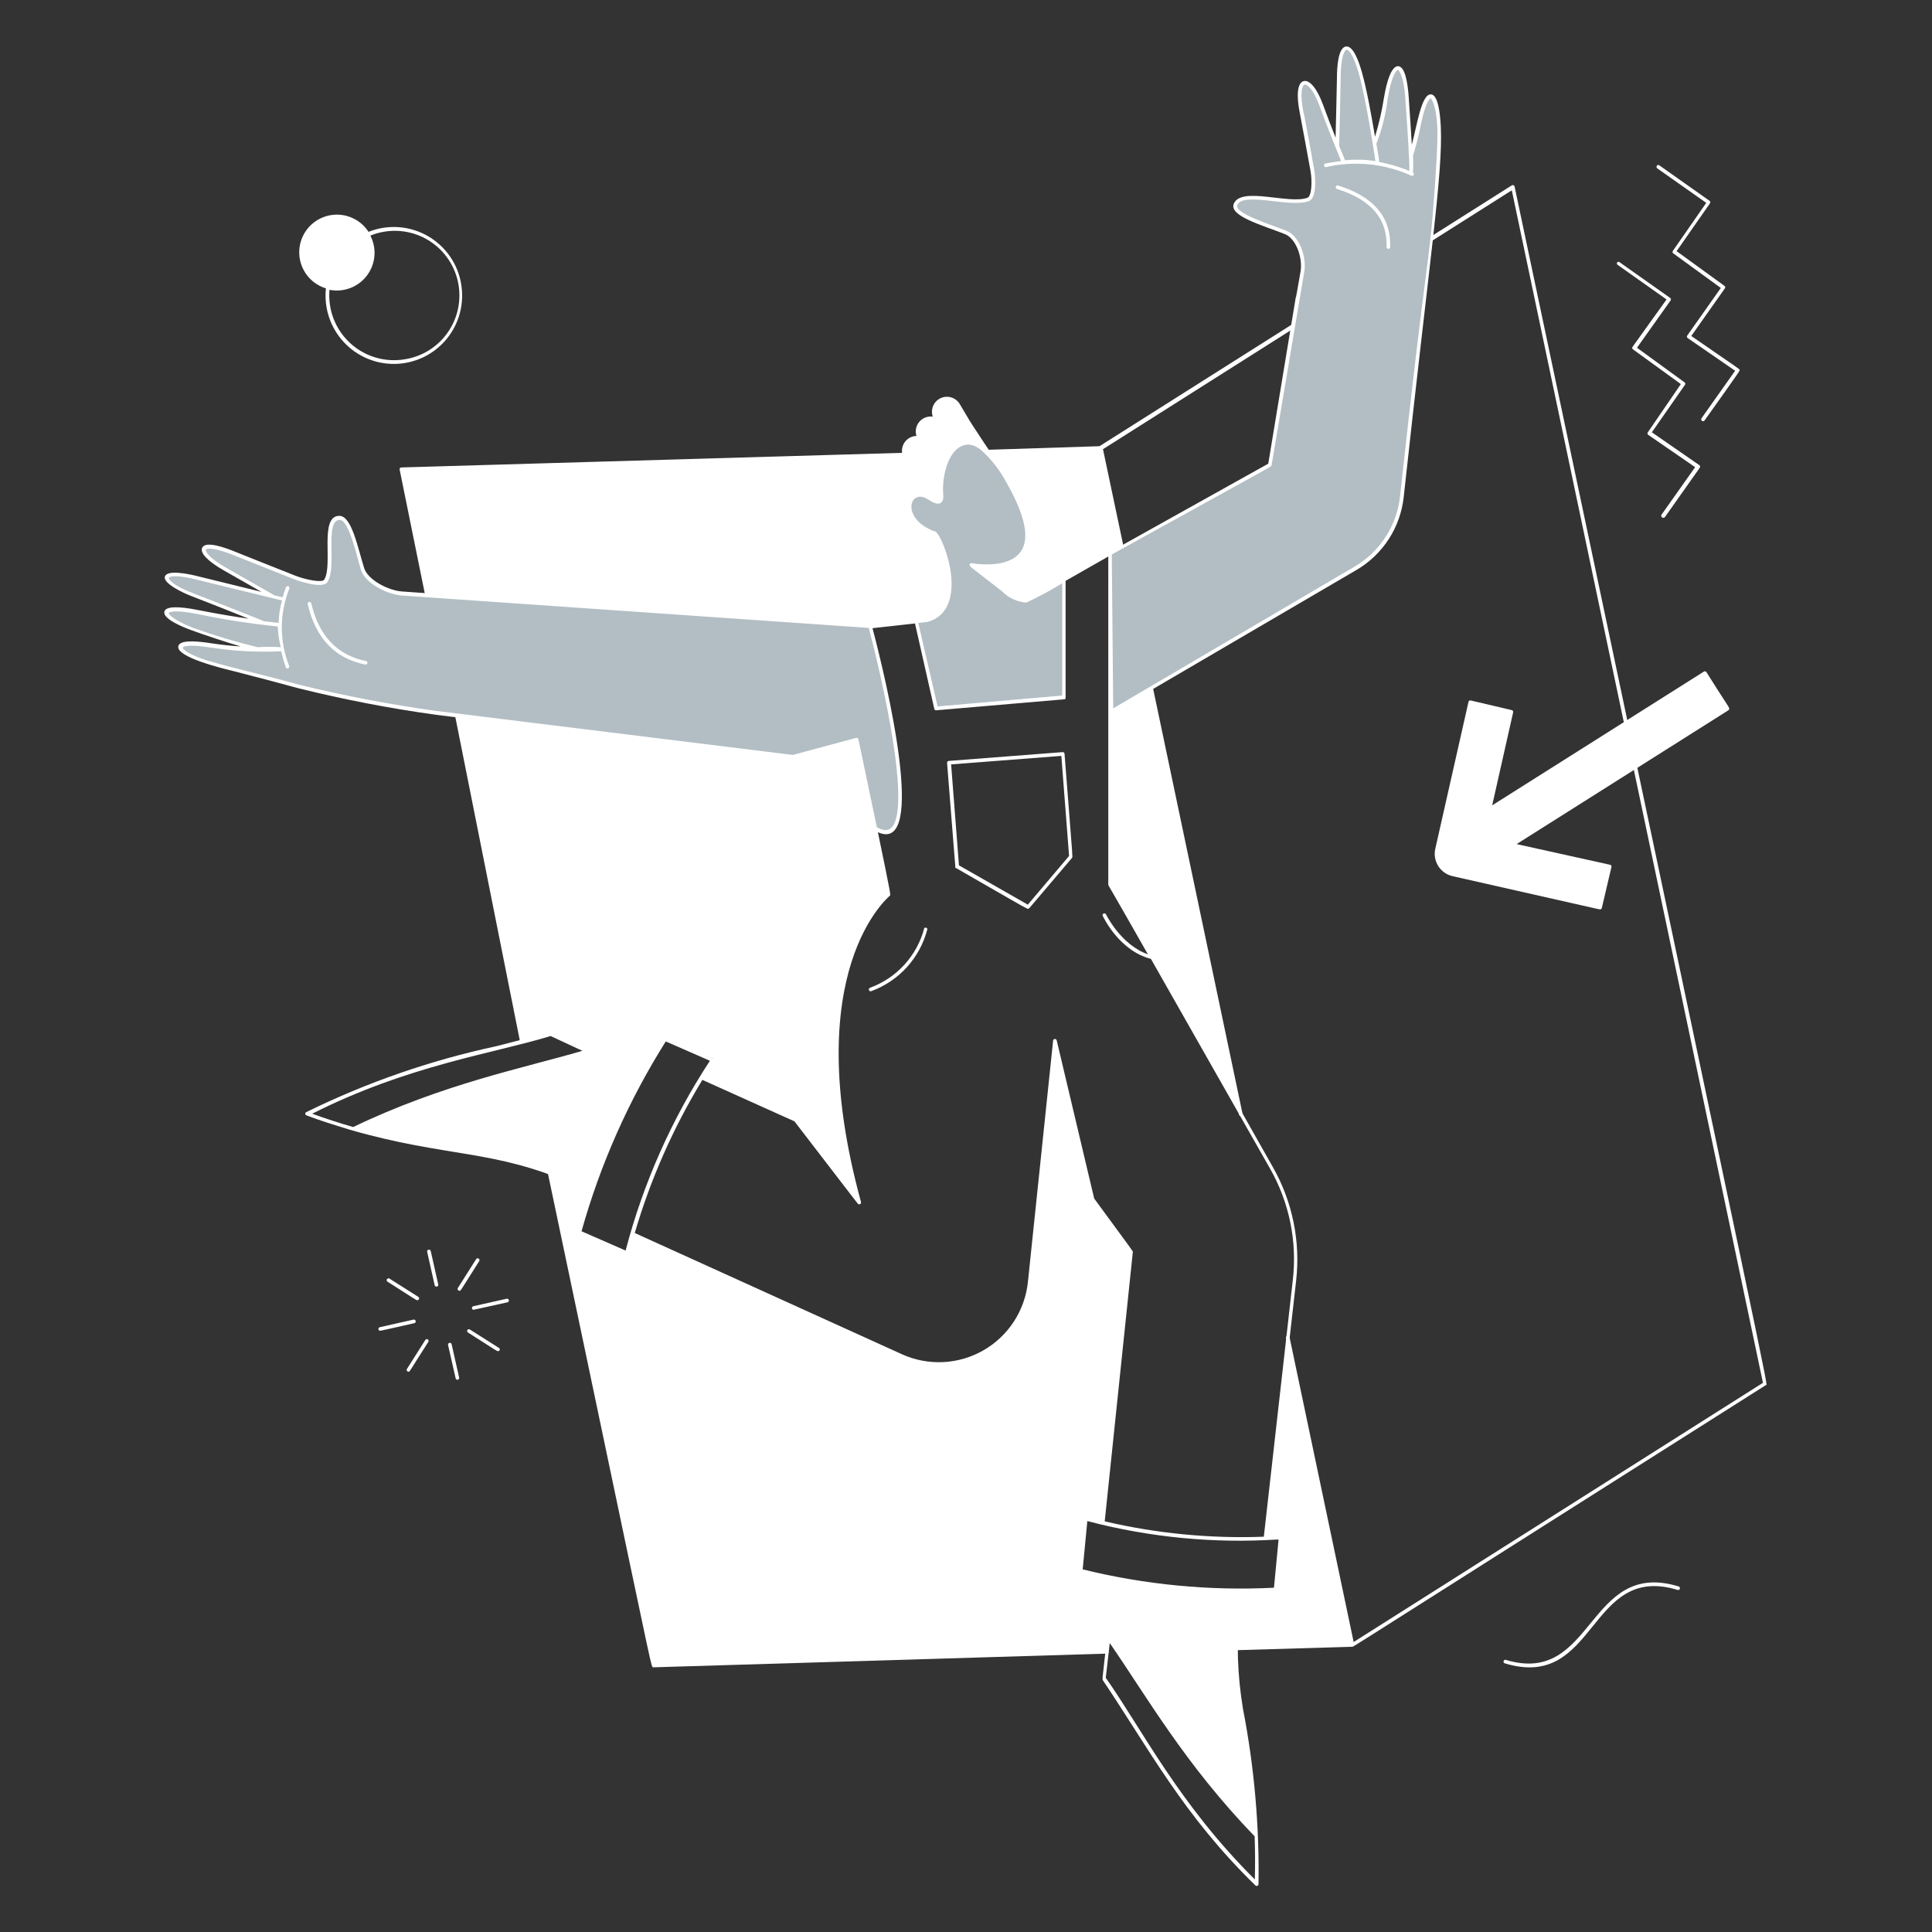 <svg width="400" height="400" viewBox="0 0 400 400" fill="none" xmlns="http://www.w3.org/2000/svg">
<rect x="0" y="0" width="400" height="400" fill="#333333" stroke="none"/>
<path d="M223.76 325.04C223.76 325.04 224.88 314.48 224.78 314.46L228.18 315.28L234.04 259.28L216.28 234.54L213.2 264.66C213.009 267.636 212.125 270.526 210.618 273.1C209.11 275.673 207.022 277.858 204.52 279.48C201.888 281.231 198.85 282.275 195.698 282.513C192.546 282.751 189.385 282.175 186.52 280.84L130.86 255.36L129.78 259.36L120 254.86L123 245.24C119.895 243.642 116.593 242.458 113.18 241.72C131.42 328.42 134.28 342.5 134.9 344.66C135.08 345.24 135.16 345.2 135.26 345.2L229.26 342.36C229.343 342.34 229.418 342.293 229.471 342.226C229.524 342.159 229.553 342.076 229.553 341.99C229.553 341.904 229.524 341.821 229.471 341.754C229.418 341.687 229.343 341.64 229.26 341.62L230.94 326.76L223.76 325.04Z" fill="white"/>
<path d="M82.74 97.22C83.06 98.8 85.1 108.8 88.02 123.22C110.02 124.92 158.02 128.52 180.14 129.76C180.38 129.76 183.82 129.32 185.34 129.18C188.42 128.88 190.54 128.72 191.34 128.56C197.9 127.3 196.6 119.26 196.6 119.26C195.16 113.68 183.22 104.38 183.22 104.38C178.62 99.72 184.62 98.84 184.62 98.84C184.365 98.387 184.246 97.87 184.276 97.351C184.306 96.832 184.484 96.333 184.789 95.912C185.095 95.491 185.514 95.166 185.998 94.976C186.482 94.787 187.01 94.739 187.52 94.84C187.86 95 188.4 94.22 188.72 93.7L83.1 96.78C83.045 96.779 82.991 96.79 82.941 96.813C82.891 96.836 82.847 96.87 82.812 96.912C82.778 96.955 82.753 97.004 82.74 97.058C82.728 97.111 82.728 97.167 82.74 97.22Z" fill="white"/>
<path d="M230 183.14C259 234.42 256.18 229.14 256.52 230.78C256.548 230.871 256.609 230.948 256.691 230.996C256.773 231.044 256.87 231.059 256.963 231.039C257.056 231.019 257.138 230.965 257.193 230.887C257.248 230.81 257.272 230.714 257.26 230.62L238.66 142.2L230 147.3V183.14Z" fill="white"/>
<path d="M313.58 38.62C313.567 38.559 313.54 38.503 313.501 38.455C313.461 38.408 313.411 38.37 313.353 38.347C313.296 38.323 313.234 38.314 313.173 38.319C313.111 38.325 313.052 38.346 313 38.38L227.64 92.38L204 93.14C206.48 96.4 215.68 109.14 211.54 114.58C210.789 115.424 209.863 116.096 208.827 116.548C207.792 117 206.67 117.223 205.54 117.2C205.62 119.055 206.384 120.814 207.683 122.14C208.983 123.465 210.727 124.263 212.58 124.38L232.58 113L228.36 93L313 39.4L365 286.3L280.26 339.96L266.98 276.82C266.952 276.729 266.891 276.652 266.809 276.604C266.727 276.556 266.63 276.541 266.537 276.561C266.444 276.581 266.362 276.635 266.307 276.713C266.252 276.79 266.228 276.886 266.24 276.98C266.56 278.58 266.98 273.56 261.86 318.62L264.9 318.76L264.08 329.14L256.56 329.38C255.898 333.438 255.636 337.551 255.78 341.66L280.02 340.94C280.02 340.94 280.02 340.94 280.38 340.76C281.82 339.92 291.74 333.54 365.62 286.76C366 286.48 368.28 297.68 313.58 38.62Z" fill="white"/>
<path d="M107.7 215.82C107.7 216.02 114.02 214.1 114.02 214.1L132.96 222.9L137.68 215.02L147.68 219.22C147.18 219.74 145.12 223.08 145.12 223.08L174.84 236.48C167.72 198.52 184 185.1 184 185.1L178.48 158.54L94.18 148L107.7 215.82Z" fill="white"/>
<path d="M298 26.28C297.64 18.76 295.6 17.3 293.86 25.4C293.464 27.666 292.896 29.9 292.16 32.08C292 29.02 291.7 24.42 291.4 20.08C290.88 12.5 288.56 11.48 287.02 20.22C286.55 23.457 285.759 26.639 284.66 29.72C283.98 25.54 282.86 19.12 281.72 15.06C279.72 8.04 277.42 8.14 277.28 16.02C277.28 17.12 276.98 27.42 276.9 30.14C276 27.9 274.78 24.82 273.64 21.66C271.28 15.24 268.02 15.4 269.64 23.22C269.82 24.08 271.4 32.74 271.88 35.22C272.16 36.8 272.32 40.74 271 41.22C267 42.68 257.4 39 255.98 42.22C255.06 44.32 261.84 46.22 266.32 48.02C268.92 49.06 270.32 53.3 269.8 56.22C267.8 66.82 269.18 58.86 263.04 96.22L229.86 114.6L230.2 147.32L280.7 117.64C283.341 116.091 285.582 113.946 287.246 111.377C288.909 108.807 289.948 105.883 290.28 102.84C291.54 91.2 293.54 72.84 295.3 59.76C296.894 48.667 297.796 37.485 298 26.28Z" fill="#B2BEC3"/>
<path d="M180.18 129.72L83.22 122.94C80.1 122.7 75.84 120.4 75.04 117.84C73.66 113.44 72.38 106.96 70.1 107.28C66.6 107.74 69.38 117.28 67.44 120.32C66.76 121.4 62.58 120.32 61.08 119.62L48.72 114.7C40.72 111.38 40.22 114.22 46.72 117.88C51.82 120.78 55.66 123.18 56.82 123.88C53.06 122.86 45.62 120.9 41.24 119.78C32.7 117.6 32.72 120.46 39.78 123.18C46.28 125.68 54.08 128.8 54.64 129.04C51.46 128.62 46.2 127.86 41.14 126.84C32.44 125.08 32.84 127.72 39.98 130.3C45.46 132.3 51.06 134.02 53.16 134.54C50.099 134.475 47.046 134.208 44.02 133.74C35.16 132.34 35.76 134.98 43.36 137.28C48.72 138.92 52.06 139.48 61.96 142.18C71.344 144.496 80.844 146.312 90.42 147.62L178.54 158.5L181.3 171.54C193.76 178.16 180.18 129.72 180.18 129.72Z" fill="#B2BEC3"/>
<path d="M212.48 124.38C210.66 124.202 208.963 123.377 207.698 122.057C206.432 120.736 205.681 119.007 205.58 117.18C210.34 117.04 217.24 113.88 208.54 99.38C199.12 83.7 194.1 96.04 194.98 102.8C194.98 104.04 194.36 104.36 192.36 103.06C188.18 100.36 185.66 107.42 193.4 110.34C194.86 110.9 200.66 126.08 191.9 128.34L189.72 128.64L193.72 146.64L220.18 144.34V120L212.48 124.38Z" fill="#B2BEC3"/>
<path d="M95.5 58.92C95.168 56.825 94.368 54.832 93.161 53.088C91.953 51.343 90.369 49.893 88.525 48.844C86.681 47.796 84.625 47.175 82.509 47.029C80.393 46.883 78.271 47.215 76.3 48C75.618 46.947 74.692 46.074 73.601 45.454C72.51 44.835 71.285 44.488 70.031 44.444C68.777 44.399 67.53 44.657 66.398 45.197C65.265 45.736 64.279 46.541 63.523 47.543C62.768 48.545 62.266 49.715 62.059 50.952C61.852 52.19 61.947 53.459 62.335 54.652C62.723 55.846 63.394 56.928 64.289 57.806C65.185 58.685 66.28 59.335 67.48 59.7C67.265 61.709 67.483 63.741 68.119 65.659C68.755 67.577 69.795 69.336 71.168 70.818C72.541 72.3 74.217 73.471 76.081 74.251C77.945 75.031 79.954 75.402 81.974 75.34C83.993 75.278 85.976 74.784 87.789 73.891C89.601 72.998 91.201 71.727 92.481 70.164C93.761 68.6 94.691 66.78 95.208 64.827C95.726 62.874 95.818 60.832 95.48 58.84L95.5 58.92ZM83.72 74.4C81.706 74.728 79.643 74.591 77.689 74C75.736 73.41 73.943 72.38 72.448 70.991C70.953 69.602 69.795 67.89 69.062 65.985C68.329 64.08 68.041 62.033 68.22 60C69.659 60.287 71.15 60.162 72.522 59.64C73.893 59.117 75.09 58.219 75.973 57.047C76.857 55.875 77.392 54.478 77.517 53.015C77.642 51.553 77.352 50.085 76.68 48.78C78.431 48.066 80.314 47.73 82.205 47.796C84.095 47.863 85.95 48.329 87.647 49.164C89.344 50 90.844 51.186 92.049 52.644C93.254 54.102 94.137 55.799 94.638 57.623C95.139 59.447 95.248 61.356 94.957 63.225C94.666 65.094 93.982 66.881 92.951 68.466C91.919 70.052 90.563 71.4 88.972 72.423C87.381 73.446 85.591 74.12 83.72 74.4Z" fill="white"/>
<path d="M311.5 344.36C311.42 344.321 311.357 344.255 311.32 344.175C311.284 344.094 311.277 344.002 311.301 343.917C311.324 343.831 311.377 343.757 311.45 343.706C311.523 343.656 311.612 343.632 311.7 343.64C330.1 349.26 328.54 322.64 347.56 328.46C347.655 328.492 347.734 328.56 347.779 328.65C347.824 328.74 347.832 328.845 347.8 328.94C347.786 328.987 347.763 329.03 347.733 329.067C347.702 329.105 347.664 329.136 347.621 329.158C347.578 329.18 347.531 329.194 347.483 329.198C347.434 329.201 347.386 329.195 347.34 329.18C328.76 323.5 330.68 350.24 311.5 344.36Z" fill="white"/>
<path d="M78.64 275.52C78.556 275.501 78.482 275.453 78.429 275.386C78.376 275.319 78.347 275.236 78.347 275.15C78.347 275.064 78.376 274.981 78.429 274.914C78.482 274.847 78.556 274.8 78.64 274.78L85.58 273.22C85.63 273.205 85.683 273.2 85.736 273.206C85.788 273.212 85.839 273.228 85.884 273.255C85.93 273.282 85.969 273.317 86 273.36C86.031 273.403 86.053 273.451 86.064 273.503C86.075 273.554 86.075 273.608 86.065 273.659C86.054 273.711 86.033 273.76 86.003 273.803C85.972 273.846 85.933 273.882 85.888 273.909C85.843 273.936 85.792 273.954 85.74 273.96C80 275.26 78.84 275.52 78.64 275.52Z" fill="white"/>
<path d="M98 271.18C97.916 271.16 97.842 271.113 97.789 271.046C97.736 270.979 97.707 270.896 97.707 270.81C97.707 270.724 97.736 270.641 97.789 270.574C97.842 270.507 97.916 270.459 98 270.44L104.94 268.88C105.034 268.868 105.13 268.892 105.207 268.947C105.285 269.002 105.339 269.084 105.359 269.177C105.379 269.27 105.364 269.367 105.316 269.449C105.268 269.531 105.191 269.592 105.1 269.62C99.16 270.92 98.1 271.18 98 271.18Z" fill="white"/>
<path d="M90 266.12L88.44 259.18C88.428 259.133 88.426 259.083 88.434 259.035C88.442 258.987 88.46 258.941 88.486 258.9C88.512 258.859 88.546 258.823 88.586 258.796C88.627 258.768 88.672 258.749 88.72 258.74C88.769 258.728 88.819 258.726 88.868 258.733C88.918 258.741 88.965 258.758 89.008 258.784C89.051 258.81 89.088 258.845 89.118 258.885C89.147 258.925 89.168 258.971 89.18 259.02L90.74 265.96C90.752 266.054 90.728 266.15 90.673 266.227C90.618 266.305 90.536 266.359 90.443 266.379C90.35 266.399 90.253 266.384 90.171 266.336C90.089 266.288 90.028 266.211 90 266.12Z" fill="white"/>
<path d="M94.34 285.38L92.76 278.44C92.748 278.346 92.772 278.251 92.827 278.173C92.882 278.096 92.964 278.041 93.057 278.021C93.15 278.001 93.247 278.017 93.329 278.065C93.411 278.113 93.472 278.189 93.5 278.28L95.06 285.22C95.081 285.316 95.064 285.416 95.011 285.498C94.959 285.581 94.876 285.639 94.78 285.66C94.684 285.682 94.585 285.664 94.502 285.611C94.419 285.559 94.361 285.476 94.34 285.38Z" fill="white"/>
<path d="M86.4 269.2C86.2 269.2 86.4 269.3 80.2 265.34C80.127 265.282 80.079 265.199 80.063 265.108C80.048 265.016 80.066 264.922 80.116 264.843C80.165 264.764 80.242 264.706 80.331 264.679C80.42 264.653 80.516 264.661 80.6 264.7L86.6 268.5C86.669 268.544 86.722 268.61 86.751 268.686C86.779 268.762 86.783 268.846 86.76 268.925C86.738 269.003 86.691 269.073 86.626 269.122C86.561 269.172 86.482 269.199 86.4 269.2Z" fill="white"/>
<path d="M103.1 279.74C102.9 279.74 103.1 279.86 96.88 275.88C96.839 275.854 96.804 275.82 96.777 275.78C96.749 275.74 96.73 275.695 96.719 275.648C96.709 275.601 96.708 275.552 96.717 275.504C96.726 275.456 96.744 275.411 96.77 275.37C96.796 275.329 96.83 275.294 96.87 275.267C96.91 275.239 96.955 275.22 97.002 275.209C97.05 275.199 97.099 275.198 97.146 275.207C97.194 275.216 97.239 275.234 97.28 275.26L103.28 279.06C103.353 279.098 103.411 279.159 103.445 279.234C103.478 279.309 103.485 279.393 103.464 279.473C103.443 279.552 103.395 279.622 103.329 279.67C103.263 279.719 103.182 279.744 103.1 279.74Z" fill="white"/>
<path d="M95.12 267.24C95.053 267.24 94.987 267.221 94.929 267.187C94.871 267.152 94.823 267.103 94.79 267.044C94.758 266.985 94.742 266.918 94.743 266.851C94.745 266.783 94.764 266.717 94.8 266.66L98.6 260.66C98.658 260.588 98.741 260.539 98.833 260.523C98.925 260.508 99.019 260.527 99.098 260.576C99.177 260.625 99.235 260.702 99.261 260.791C99.287 260.88 99.28 260.976 99.24 261.06C95.12 267.56 95.42 267.24 95.12 267.24Z" fill="white"/>
<path d="M84.58 284C84.513 283.999 84.447 283.981 84.389 283.946C84.331 283.912 84.283 283.863 84.25 283.803C84.218 283.744 84.202 283.678 84.203 283.61C84.205 283.543 84.225 283.477 84.26 283.42L88.06 277.42C88.113 277.338 88.197 277.28 88.292 277.259C88.388 277.239 88.488 277.257 88.57 277.31C88.652 277.363 88.71 277.446 88.731 277.542C88.751 277.638 88.733 277.738 88.68 277.82C84.56 284.24 84.86 284 84.58 284Z" fill="white"/>
<path d="M358 146.6C358 146.4 356.92 144.94 353.3 139.16C353.246 139.076 353.162 139.016 353.065 138.994C352.967 138.971 352.865 138.988 352.78 139.04L308.94 166.74L313.28 147.48C313.292 147.432 313.294 147.381 313.286 147.332C313.279 147.282 313.261 147.235 313.235 147.192C313.209 147.149 313.175 147.112 313.135 147.083C313.094 147.053 313.049 147.032 313 147.02L304.48 145.02C304.385 145.002 304.286 145.021 304.204 145.073C304.123 145.125 304.064 145.206 304.04 145.3L297.16 175.74C296.885 176.965 297.108 178.25 297.779 179.311C298.45 180.372 299.515 181.123 300.74 181.4C330.6 188.14 331.06 188.28 331.26 188.28C331.345 188.28 331.427 188.253 331.496 188.202C331.564 188.152 331.614 188.081 331.64 188L333.64 179.48C333.652 179.431 333.653 179.381 333.644 179.332C333.635 179.282 333.615 179.235 333.587 179.194C333.559 179.153 333.522 179.117 333.48 179.091C333.437 179.065 333.39 179.047 333.34 179.04L314 174.76L357.84 147.06C357.914 147.012 357.969 146.941 357.998 146.857C358.027 146.774 358.028 146.684 358 146.6Z" fill="white"/>
<path d="M344 106.56L350.96 96.72L341.2 90C341.164 89.965 341.136 89.923 341.117 89.876C341.097 89.83 341.087 89.78 341.087 89.73C341.087 89.68 341.097 89.63 341.117 89.584C341.136 89.537 341.164 89.496 341.2 89.46L348 79.52L338.1 72.34C338.058 72.314 338.021 72.279 337.993 72.238C337.965 72.197 337.945 72.151 337.936 72.102C337.927 72.053 337.927 72.003 337.938 71.954C337.949 71.906 337.97 71.86 338 71.82L345.04 62L334.92 54.84C334.839 54.783 334.783 54.697 334.765 54.6C334.746 54.503 334.766 54.403 334.82 54.32C334.854 54.282 334.895 54.251 334.942 54.23C334.988 54.209 335.039 54.198 335.09 54.198C335.141 54.198 335.192 54.209 335.238 54.23C335.285 54.251 335.326 54.282 335.36 54.32L345.78 61.68C345.822 61.706 345.859 61.741 345.887 61.782C345.915 61.823 345.935 61.869 345.944 61.918C345.953 61.967 345.953 62.017 345.942 62.066C345.931 62.114 345.91 62.16 345.88 62.2L338.92 72L348.82 79.2C348.886 79.271 348.923 79.364 348.923 79.46C348.923 79.557 348.886 79.65 348.82 79.72L342 89.5L351.82 96.3C351.863 96.328 351.9 96.365 351.928 96.407C351.957 96.45 351.976 96.498 351.985 96.549C351.995 96.599 351.994 96.651 351.982 96.701C351.971 96.751 351.95 96.799 351.92 96.84L344.74 107C344.682 107.098 344.587 107.169 344.476 107.197C344.365 107.225 344.248 107.208 344.15 107.15C344.052 107.092 343.981 106.997 343.953 106.886C343.925 106.776 343.942 106.658 344 106.56Z" fill="white"/>
<path d="M352.28 86.6L359.24 76.76L349.42 70C349.378 69.974 349.341 69.939 349.313 69.898C349.285 69.857 349.265 69.811 349.256 69.762C349.247 69.713 349.247 69.663 349.258 69.614C349.269 69.566 349.29 69.52 349.32 69.48L356.28 59.62L346.38 52.42C346.314 52.35 346.277 52.257 346.277 52.16C346.277 52.063 346.314 51.971 346.38 51.9L353.26 42L343.12 34.86C342.72 34.56 343.12 33.94 343.56 34.24L354 41.62C354.066 41.691 354.103 41.783 354.103 41.88C354.103 41.977 354.066 42.07 354 42.14L347.12 52L357.02 59.18C357.062 59.206 357.099 59.241 357.127 59.282C357.155 59.323 357.175 59.369 357.184 59.418C357.193 59.467 357.193 59.517 357.182 59.566C357.171 59.614 357.15 59.66 357.12 59.7L350.16 69.56C360.62 76.8 360.16 76.38 360.16 76.6C360.16 76.82 360.74 76.06 352.92 87.04C352.862 87.125 352.772 87.183 352.671 87.202C352.569 87.221 352.465 87.198 352.38 87.14C352.295 87.082 352.237 86.992 352.218 86.891C352.199 86.79 352.222 86.685 352.28 86.6Z" fill="white"/>
<path d="M220 155.72L196.44 157.54C196.39 157.543 196.341 157.555 196.296 157.576C196.251 157.598 196.21 157.628 196.177 157.665C196.144 157.703 196.118 157.746 196.101 157.793C196.084 157.84 196.077 157.89 196.08 157.94C197.38 173.94 197.66 178.18 197.78 179.3C197.78 179.76 197.78 179.68 197.94 179.72C209.04 186.08 211.78 187.72 212.52 188.04C212.92 188.26 212.92 188.2 213.26 187.84C213.92 187.1 215.74 184.9 221.86 177.72C221.924 177.659 221.972 177.584 222 177.5C222.028 177.416 222.035 177.327 222.02 177.24C222.02 176.32 221.66 172.54 220.4 156.06C220.398 156.011 220.385 155.963 220.363 155.919C220.342 155.875 220.311 155.835 220.274 155.803C220.236 155.772 220.193 155.748 220.145 155.733C220.098 155.719 220.049 155.715 220 155.72ZM212.8 187.3L198.54 179.16L196.92 158.26L219.74 156.5L221.34 177.22L212.8 187.3Z" fill="white"/>
<path d="M191.36 192.16C190.627 194.96 189.23 197.541 187.287 199.686C185.345 201.83 182.914 203.475 180.2 204.48C180.145 204.49 180.093 204.511 180.047 204.543C180.001 204.575 179.963 204.616 179.935 204.665C179.907 204.713 179.89 204.767 179.885 204.823C179.88 204.879 179.888 204.935 179.907 204.987C179.927 205.04 179.958 205.087 179.998 205.126C180.038 205.165 180.086 205.195 180.138 205.214C180.191 205.232 180.247 205.239 180.303 205.233C180.359 205.227 180.412 205.209 180.46 205.18C183.273 204.136 185.792 202.426 187.802 200.197C189.811 197.968 191.252 195.286 192 192.38C191.99 192.311 191.961 192.246 191.917 192.192C191.872 192.138 191.814 192.097 191.747 192.074C191.681 192.052 191.61 192.048 191.542 192.063C191.473 192.078 191.41 192.112 191.36 192.16Z" fill="white"/>
<path d="M298.3 26.22C298.16 23.24 297.68 19.66 296.3 19.54C294.3 19.36 293.4 25.86 292.3 29.96C292.14 27.16 291.9 23.64 291.66 20.12C291.46 17.24 290.92 13.76 289.46 13.7C287.6 13.7 286.7 19.3 286.54 20.2C286.115 22.941 285.493 25.648 284.68 28.3C284 24.18 283 18.64 281.98 15C281.28 12.52 280.18 9.62 278.8 9.62C276.98 9.62 276.8 14.24 276.8 16.08C276.8 17.04 276.6 24.86 276.52 28.5C275.72 26.5 274.78 24.04 273.88 21.58C272.66 18.28 271.1 16.44 269.88 16.8C268.66 17.16 268.34 19.54 269.1 23.34C269.26 24.06 271.32 35.34 271.32 35.34C271.7 37.34 271.6 40.6 270.7 40.94C266.9 42.36 257.04 38.56 255.46 42.14C254.32 44.72 261.46 46.66 266 48.46C268.42 49.42 269.74 53.5 269.26 56.24C266.54 72 271.48 42 262.58 96L212.4 124C210.738 123.893 209.173 123.182 208 122V121.88C206.918 120.687 206.221 119.196 206 117.6C207.148 117.579 208.278 117.311 209.314 116.814C210.349 116.317 211.265 115.603 212 114.72C214.18 111.66 213.14 106.46 208.92 99.24C208.071 97.767 207.108 96.363 206.04 95.04C204.96 93.56 202.56 89.9 201.44 88.18C200.64 86.96 201.28 87.98 198.7 83.64C198.303 82.987 197.678 82.503 196.946 82.282C196.214 82.061 195.426 82.119 194.733 82.444C194.041 82.769 193.493 83.338 193.196 84.043C192.898 84.747 192.871 85.537 193.12 86.26C192.602 86.189 192.075 86.25 191.587 86.437C191.1 86.624 190.667 86.931 190.33 87.33C189.993 87.729 189.762 88.207 189.659 88.719C189.555 89.232 189.583 89.762 189.74 90.26C189.264 90.272 188.796 90.395 188.375 90.618C187.954 90.842 187.591 91.16 187.314 91.548C187.036 91.935 186.853 92.382 186.778 92.853C186.702 93.324 186.737 93.805 186.88 94.26C186.402 94.27 185.932 94.391 185.508 94.613C185.084 94.835 184.717 95.152 184.436 95.54C184.156 95.927 183.968 96.374 183.889 96.846C183.81 97.318 183.841 97.802 183.98 98.26C183.373 98.282 182.786 98.483 182.293 98.838C181.8 99.193 181.423 99.686 181.209 100.254C180.995 100.823 180.954 101.442 181.091 102.034C181.229 102.626 181.538 103.164 181.98 103.58C182.16 103.78 181.82 103.1 189.46 110.18C193.64 114.04 195.84 117.18 196.28 119.22C196.68 123.22 195.8 126.9 191.94 127.94L180.26 129.24L83.24 122.46C80.3 122.24 76.16 120.02 75.4 117.64C74.06 113.36 72.82 106.8 70.26 106.8C66.02 106.8 69.02 117.02 67.12 120.02C66.7 120.7 63.24 120.02 61.12 119.18C61.12 119.18 49.46 114.56 48.76 114.26C46.48 113.32 42.56 111.94 41.86 113.4C41.34 114.46 43.02 116.22 46.38 118.12L54.14 122.54L41.18 119.36C38.76 118.74 34.62 117.94 34.14 119.36C33.66 120.78 38.14 122.86 39.5 123.36C43.74 125 48.58 126.92 51.5 128.1C48.72 127.7 45.12 127.12 41 126.3C36.88 125.48 34.34 125.52 34.04 126.6C33.62 128.12 37.82 129.82 39.64 130.48C42.06 131.36 46.62 132.9 49.84 133.84C48 133.72 45.96 133.52 43.84 133.2C39.48 132.5 37.16 132.7 36.92 133.78C36.4 136.06 46.04 138.38 48.4 138.96C54 140.4 58 141.46 61.8 142.5C71.21 144.836 80.736 146.672 90.34 148L178.16 158.94L183.6 184.94C181.82 186.5 168.02 199.9 174.42 235.82L145.74 222.9C147.06 220.76 147.6 220 147.74 219.64C147.88 219.28 147.86 219.38 147.74 219.24C147.62 219.1 138.94 215.24 137.74 214.68C137.682 214.638 137.612 214.615 137.54 214.615C137.468 214.615 137.398 214.638 137.34 214.68C137.08 214.98 134.4 219.32 132.72 222.36C113.22 213.3 114.1 213.66 113.88 213.68C112.74 213.9 114.28 213.68 102.86 216.58C89.21 219.503 75.971 224.09 63.44 230.24C63.369 230.265 63.308 230.311 63.265 230.372C63.222 230.432 63.198 230.505 63.198 230.58C63.198 230.655 63.222 230.728 63.265 230.789C63.308 230.85 63.369 230.896 63.44 230.92C66.24 232 69.26 232.92 72.36 233.88C92.68 239.74 102.36 237.88 118.86 245.26L122.02 246.68C121.36 248.68 119.48 254.46 119.42 254.92C119.36 255.38 119.42 255.14 119.64 255.3C127.02 258.56 128.94 259.48 129.64 259.66C129.735 259.692 129.84 259.684 129.93 259.639C130.02 259.594 130.088 259.516 130.12 259.42C130.42 258.26 130.72 257.1 131.06 255.94L186.38 281.02C189.163 282.267 192.202 282.835 195.248 282.679C198.294 282.523 201.259 281.647 203.9 280.122C206.541 278.598 208.783 276.468 210.441 273.909C212.1 271.35 213.128 268.434 213.44 265.4L216.56 236L233.64 259.38L227.86 314.92C224.28 314.08 224.98 314.18 224.78 314.18C224.722 314.192 224.667 314.216 224.619 314.25C224.57 314.285 224.53 314.329 224.5 314.38C224.5 314.58 223.42 325.12 223.44 325.32C223.448 325.382 223.47 325.442 223.504 325.494C223.539 325.546 223.586 325.589 223.64 325.62C223.94 325.74 227.64 326.6 230.56 327.16C228.88 341.98 228.38 346.08 228.28 347.26C228.28 347.82 228.28 347.72 228.28 347.8C237.86 362 244.96 375.8 259.92 390.36C259.972 390.409 260.036 390.443 260.106 390.457C260.176 390.471 260.248 390.465 260.315 390.44C260.382 390.415 260.44 390.372 260.484 390.315C260.527 390.259 260.553 390.191 260.56 390.12C260.75 377.962 259.677 365.817 257.36 353.88C256.201 346.989 255.959 339.975 256.64 333.02L256.96 329.72C257.36 329.72 264.04 329.72 264.36 329.46C264.436 329.398 264.491 329.314 264.52 329.22C264.52 329.04 265.56 318.44 265.54 318.38C265.44 317.88 265.24 318.08 262.34 318.22L268.34 265.24C269.289 257.039 267.593 248.75 263.5 241.58L230.4 183.04V147.52L280.86 118C283.55 116.422 285.834 114.236 287.528 111.617C289.223 108.999 290.282 106.021 290.62 102.92C296 53.42 298.76 35.86 298.3 26.22ZM287.32 20.34C288.34 14.52 289.42 14.46 289.46 14.46C289.5 14.46 290.64 15.56 290.94 20.16C291.3 25.36 291.9 33.94 291.78 35.38C289.767 34.558 287.677 33.941 285.54 33.54C285.54 32.98 285.26 31.54 284.96 29.78C286.138 26.745 286.931 23.573 287.32 20.34ZM277.58 16C277.58 11.6 278.42 10.34 278.8 10.3C279.18 10.26 280.18 11.2 281.3 15.12C282.86 20.72 284.4 30.92 284.76 33.34C282.681 33.033 280.572 32.979 278.48 33.18C278.3 32.72 277.86 31.64 277.26 30.2C277.3 29.22 277.56 17.3 277.58 16ZM193.58 110H193.46C186.32 107.3 188.36 100.96 192.1 103.38C193.38 104.2 194.1 104.44 194.72 104.16C194.92 104.011 195.078 103.813 195.179 103.586C195.281 103.358 195.322 103.108 195.3 102.86C195.31 102.707 195.31 102.553 195.3 102.4C194.98 99.18 196.04 94.12 198.72 92.54C201.4 90.96 203.6 93.7 203.82 93.82C205.548 95.509 207.017 97.443 208.18 99.56C212.18 106.5 213.3 111.42 211.32 114.22C208.64 118 201.16 116.6 201.08 116.58C201 116.56 200.34 116.86 201.08 117.46C201.82 118.06 203.4 119.26 207.46 122.42C208.791 123.799 210.588 124.633 212.5 124.76C215.048 123.57 217.525 122.234 219.92 120.76V144L194.12 146.26L190.12 128.98L191.96 128.78C200.98 126.38 195.56 111.34 193.64 110H193.58ZM39.86 122.78C35.86 121.24 34.88 119.96 34.96 119.66C35.04 119.36 36.28 118.86 41.08 120.1L58.38 124.32C57.962 125.833 57.727 127.391 57.68 128.96L54.7 128.62C54 128.34 46.26 125.24 39.86 122.78ZM34.94 126.92C34.94 126.72 36.18 126.18 40.94 127.14C46.411 128.287 51.938 129.142 57.5 129.7C57.57 131.15 57.778 132.59 58.12 134C56.535 133.889 54.945 133.889 53.36 134C48.839 132.905 44.379 131.57 40 130C36 128.4 34.86 127.2 34.94 126.92ZM43.4 136.92C38.98 135.56 37.76 134.38 37.84 134.1C37.92 133.82 39.04 133.34 43.84 134.1C48.597 134.823 53.414 135.07 58.22 134.84C58.48 135.94 58.78 137.04 59.16 138.16C59.196 138.251 59.265 138.324 59.353 138.365C59.441 138.407 59.541 138.412 59.634 138.382C59.726 138.351 59.803 138.286 59.849 138.2C59.895 138.114 59.906 138.014 59.88 137.92C57.836 132.783 57.836 127.058 59.88 121.92C59.909 121.872 59.927 121.819 59.933 121.763C59.938 121.707 59.932 121.651 59.913 121.598C59.895 121.546 59.865 121.498 59.826 121.458C59.787 121.418 59.739 121.387 59.687 121.368C59.635 121.348 59.578 121.34 59.523 121.345C59.467 121.35 59.413 121.367 59.365 121.395C59.316 121.423 59.275 121.461 59.243 121.507C59.211 121.553 59.189 121.605 59.18 121.66C58.92 122.34 58.7 122.98 58.52 123.66L56.82 123.26L46.82 117.54C43.28 115.54 42.46 114.14 42.62 113.8C42.78 113.46 44.46 113.34 48.62 115.04L60.98 119.96C60.98 119.96 66.78 122.14 67.8 120.5C69.8 117.44 67.2 108.04 70.2 107.64C72.2 107.36 73.86 115.16 74.72 117.94C75.58 120.72 79.98 123.04 83.22 123.3L179.86 130C182.7 140.64 188.9 168 184.38 171.52C183.7 172.04 182.76 171.96 181.54 171.26L177.72 153.02C177.689 152.932 177.627 152.858 177.547 152.811C177.467 152.763 177.372 152.745 177.28 152.76L164.14 156.3L90.42 147.2C80.859 145.889 71.373 144.08 62 141.78C52.18 139.08 48.86 138.52 43.4 136.88V136.92ZM129.54 258.92L120.4 254.92C124.289 241.048 130.163 227.811 137.84 215.62L146.98 219.62C139.084 231.671 133.194 244.923 129.54 258.86V258.92ZM114 214.5L120.58 217.56C108.24 221.18 91.8 224.38 73.12 233.34C70.3 232.52 67.46 231.62 64.64 230.58C84.54 220.54 102 218.16 114 214.5ZM264.72 318.72L263.76 328.72C250.445 329.39 237.104 328.11 224.16 324.92L225.12 314.92C238.029 318.315 251.401 319.598 264.72 318.72ZM259.8 389.12C244 373.44 236.26 357.72 228.94 347.38L229.76 340.18C237.1 350.74 245.34 365.32 259.76 380.18C259.86 383.16 259.88 386.12 259.8 389.12ZM237.66 197.58C232 195.58 229 189.32 228.96 189.26C228.909 189.19 228.835 189.139 228.751 189.116C228.667 189.093 228.578 189.1 228.499 189.135C228.419 189.17 228.354 189.232 228.314 189.309C228.274 189.386 228.262 189.475 228.28 189.56C228.42 189.86 231.72 196.86 238.28 198.52L262.9 241.86C266.924 248.879 268.592 257.003 267.66 265.04L261.66 318.16C250.587 318.573 239.509 317.503 228.72 314.98L234.54 259.22C234.54 259 235 259.68 226.54 248.14L218.78 215.4C218.76 215.317 218.713 215.242 218.646 215.189C218.579 215.136 218.496 215.107 218.41 215.107C218.324 215.107 218.241 215.136 218.174 215.189C218.107 215.242 218.06 215.317 218.04 215.4L212.82 265.4C212.518 268.314 211.53 271.116 209.937 273.574C208.343 276.033 206.19 278.079 203.653 279.545C201.116 281.01 198.268 281.854 195.342 282.006C192.416 282.158 189.495 281.615 186.82 280.42L131.42 255.28C134.681 244.147 139.388 233.49 145.42 223.58L164.48 232.16C178.02 249.74 177.5 249.16 177.72 249.3C177.786 249.334 177.86 249.348 177.933 249.34C178.007 249.333 178.077 249.304 178.134 249.257C178.191 249.21 178.234 249.148 178.256 249.077C178.279 249.007 178.28 248.931 178.26 248.86C165.12 200.86 184.14 185.58 184.26 185.42C184.38 185.26 184.54 185.68 181.76 172.3C192.1 177 183.54 140.98 180.64 130.06L189.44 129.08L193.44 146.78C193.458 146.861 193.504 146.933 193.57 146.984C193.636 147.035 193.717 147.062 193.8 147.06L220.38 144.78C220.58 144.78 220.62 144.6 220.62 144.4V120.26L229.46 115.22V183.22C229.48 183.34 229.66 183.5 237.66 197.58ZM297.02 39.34C295.82 56.28 295.48 51.06 289.86 102.78C289.531 105.763 288.513 108.627 286.885 111.148C285.256 113.668 283.064 115.774 280.48 117.3L230.48 146.66L230.18 114.8C256.36 100.32 261.58 97.48 262.72 96.8C263.1 96.56 263.24 96.44 263.26 96.36L270.02 56.36C270.58 53.3 269.08 48.86 266.3 47.76C263.52 46.66 255.4 44.16 256.18 42.44C257.42 39.62 267.08 43.1 270.98 41.64C272.74 40.98 272.3 36.32 272.1 35.2C272.1 35.2 270.1 23.84 269.86 23.2C269.08 19.3 269.58 17.68 270.1 17.52C270.62 17.36 271.98 18.6 273.16 21.84C275.02 26.9 277.04 31.84 277.66 33.34C276.66 33.46 275.66 33.62 274.48 33.84C274.426 33.843 274.373 33.857 274.325 33.882C274.277 33.907 274.235 33.942 274.201 33.985C274.168 34.028 274.144 34.077 274.131 34.13C274.118 34.182 274.116 34.237 274.127 34.29C274.137 34.343 274.158 34.394 274.189 34.438C274.22 34.483 274.261 34.52 274.307 34.547C274.354 34.575 274.406 34.592 274.46 34.597C274.514 34.603 274.569 34.597 274.62 34.58C280.541 33.237 286.738 33.877 292.26 36.4C292.35 36.423 292.444 36.413 292.527 36.371C292.609 36.33 292.674 36.259 292.708 36.173C292.743 36.088 292.744 35.992 292.714 35.905C292.683 35.818 292.621 35.745 292.54 35.7C292.61 34.554 292.61 33.406 292.54 32.26C293.238 30.035 293.805 27.771 294.24 25.48C295.34 20.4 296.24 20.34 296.24 20.34C296.24 20.34 297.36 21.5 297.58 26.34C297.7 29.62 297.3 35.24 297.02 39.34Z" fill="white"/>
<path d="M277.08 38.42C277.031 38.397 276.977 38.385 276.923 38.385C276.869 38.384 276.815 38.396 276.765 38.418C276.716 38.44 276.671 38.472 276.636 38.513C276.6 38.554 276.573 38.602 276.557 38.654C276.541 38.706 276.537 38.76 276.544 38.814C276.551 38.868 276.569 38.92 276.598 38.966C276.627 39.012 276.665 39.051 276.71 39.081C276.755 39.111 276.806 39.131 276.86 39.14C283.88 41.34 287.32 45.36 287.06 51.14C287.06 51.241 287.1 51.337 287.171 51.409C287.243 51.48 287.339 51.52 287.44 51.52C287.541 51.52 287.637 51.48 287.709 51.409C287.78 51.337 287.82 51.241 287.82 51.14C288 45 284.48 40.74 277.08 38.42Z" fill="white"/>
<path d="M75.86 136.88C69.86 135.7 66 131.66 64.44 124.88C64.412 124.789 64.351 124.712 64.269 124.664C64.187 124.616 64.09 124.601 63.997 124.621C63.904 124.641 63.822 124.695 63.767 124.773C63.712 124.85 63.688 124.946 63.7 125.04C65.34 132.14 69.36 136.36 75.7 137.6C75.785 137.598 75.867 137.567 75.932 137.513C75.998 137.46 76.043 137.385 76.061 137.302C76.08 137.22 76.07 137.133 76.034 137.056C75.997 136.98 75.936 136.918 75.86 136.88Z" fill="white"/>
</svg>
